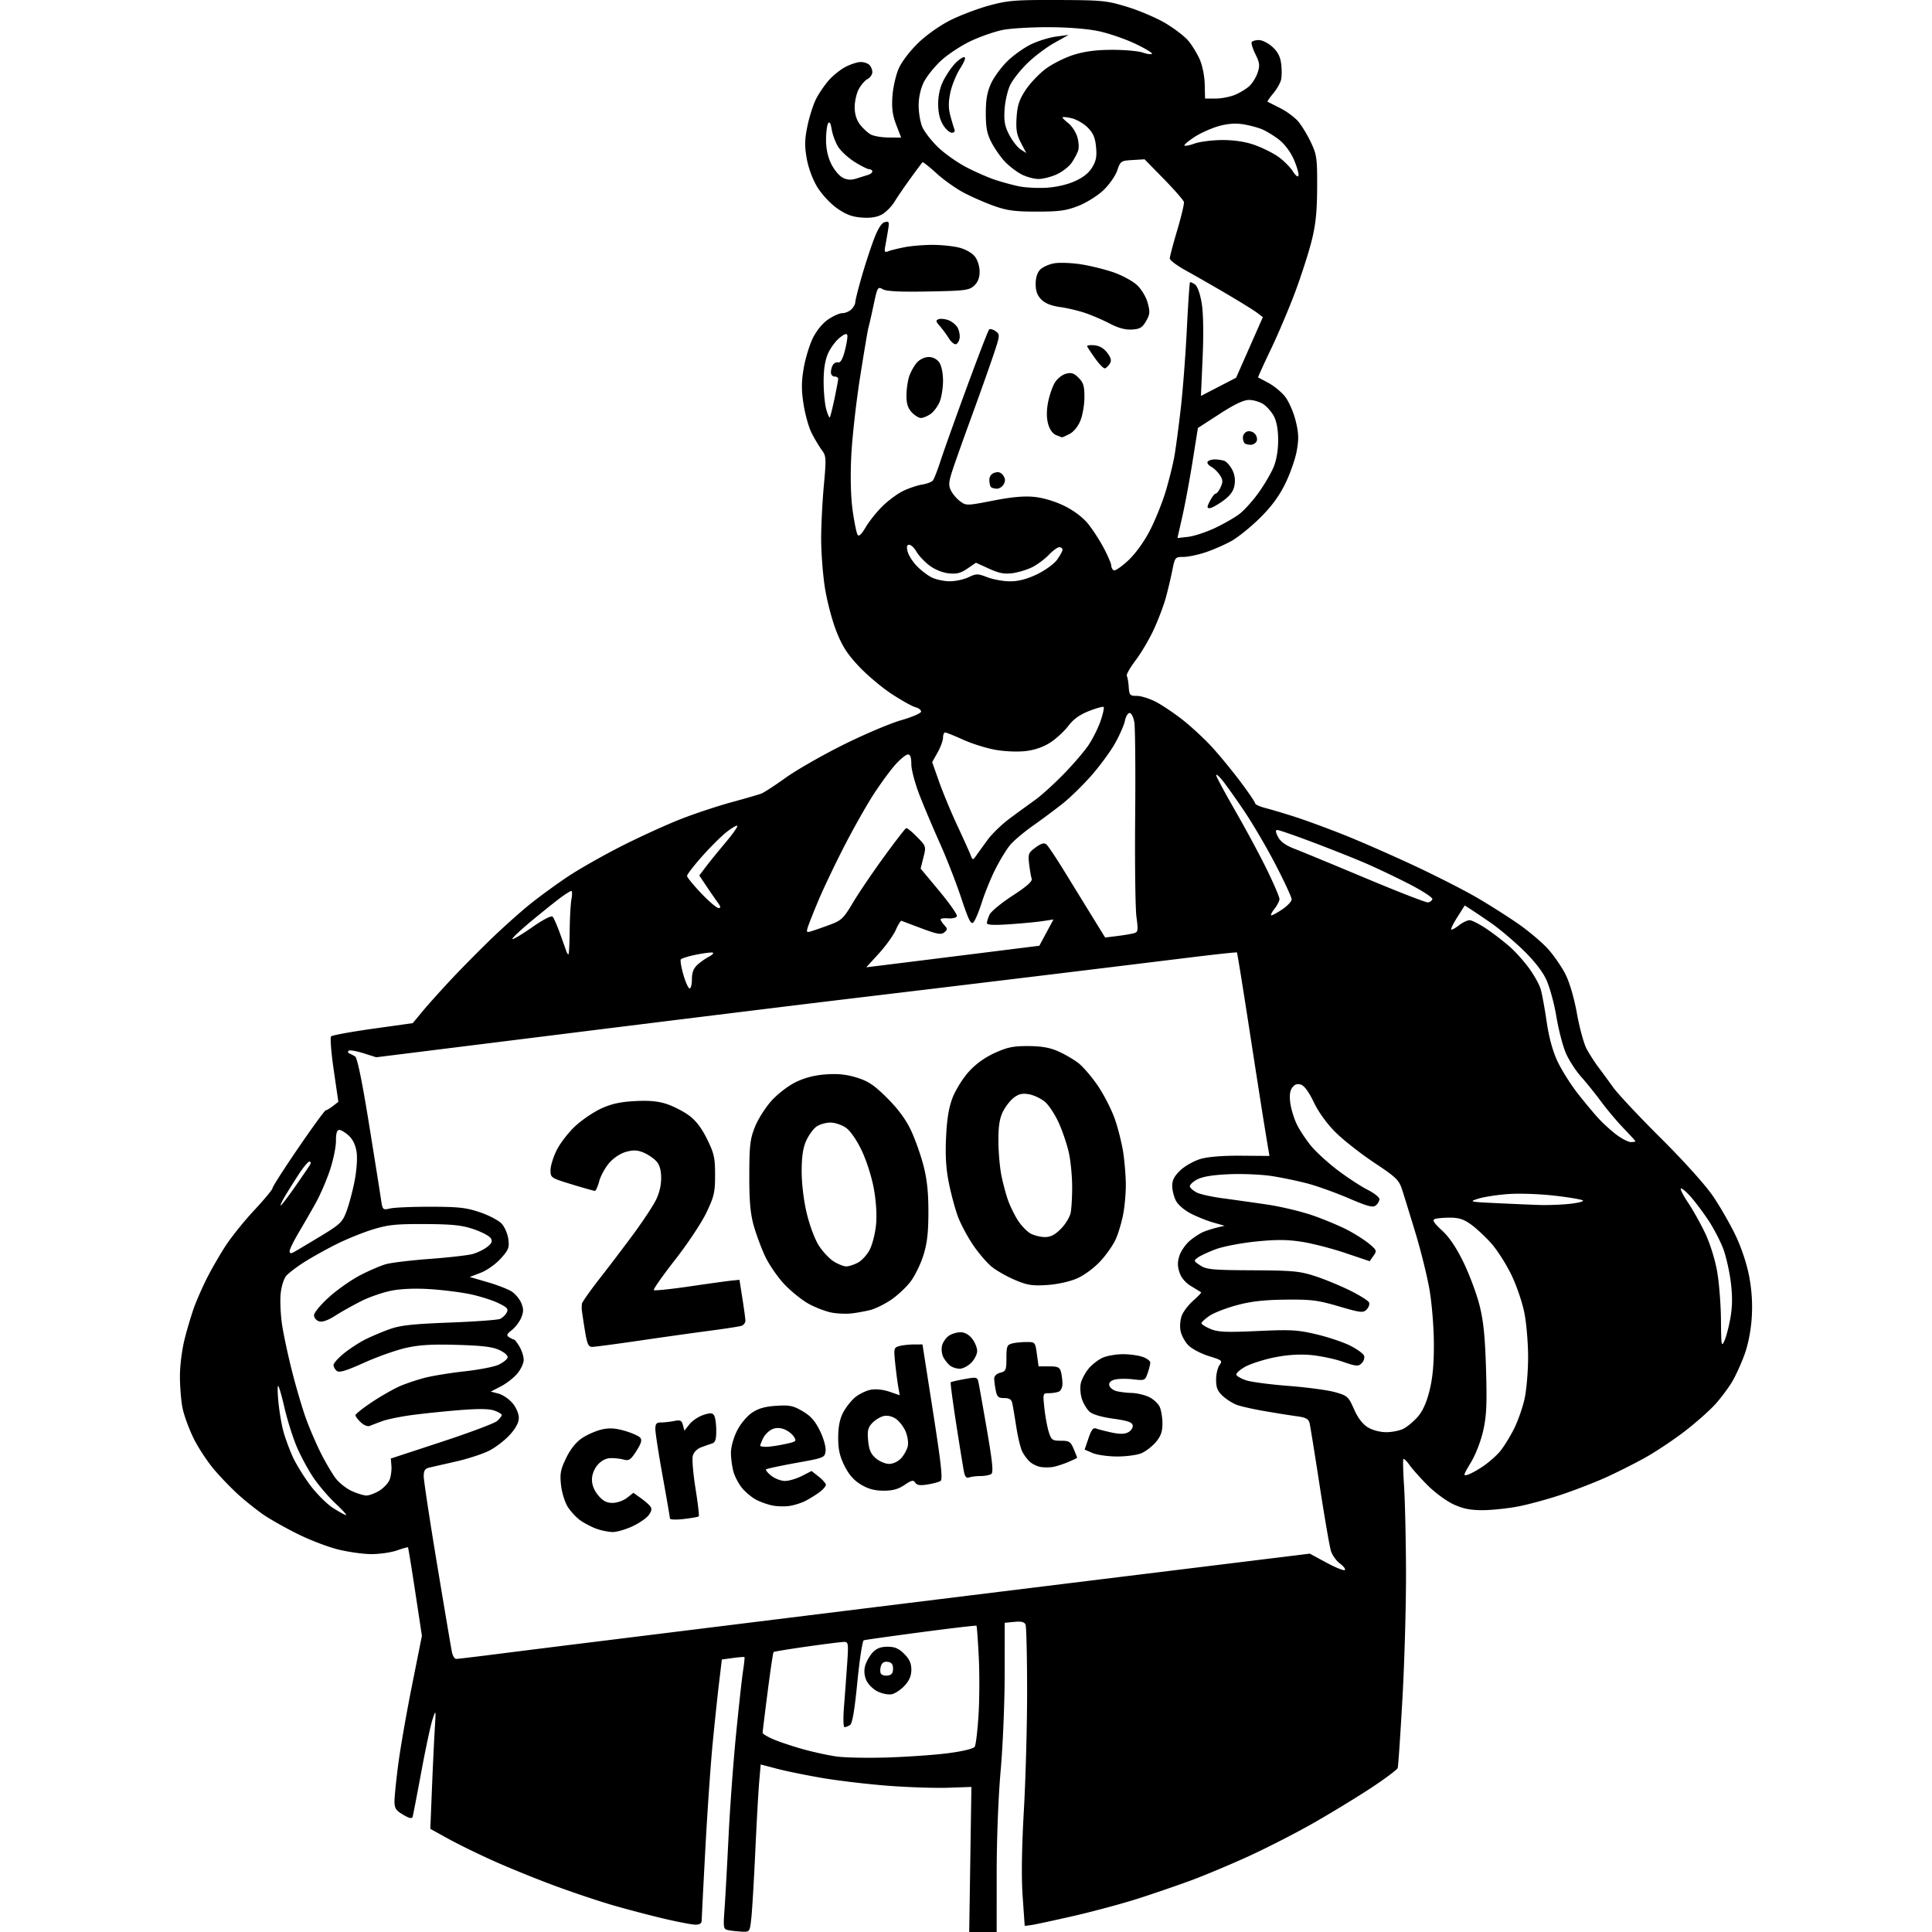 <svg xmlns="http://www.w3.org/2000/svg" width="512" height="512" viewBox="234 61.56 644.841 792.44"><path fill-rule="evenodd" d="M464.62 853.864c-1.716-.075-4.177-.337-5.47-.583-2.309-.438-2.339-.596-1.74-9.114.336-4.767 1.072-18.117 1.636-29.667.565-11.55 1.937-30.225 3.05-41.5s2.4-22.975 2.861-26 .733-5.614.604-5.753-2.27.025-4.757.366l-4.523.62-1.157 9.634c-.636 5.298-1.828 16.608-2.649 25.133-.82 8.525-2.158 27.875-2.972 43s-1.485 28.288-1.491 29.25c-.008 1.198-.803 1.75-2.52 1.75-1.38 0-7.299-1.132-13.153-2.515-5.855-1.383-15.289-3.868-20.965-5.522-5.676-1.653-16.295-5.214-23.597-7.912s-18.434-7.21-24.738-10.025-14.808-6.966-18.898-9.224l-7.437-4.106.648-16.098c.356-8.854.88-19.923 1.164-24.598.509-8.375.495-8.437-.9-4.233-.778 2.347-2.85 12.022-4.605 21.5s-3.358 17.79-3.564 18.47c-.27.89-1.371.65-3.91-.848-2.93-1.728-3.537-2.661-3.537-5.437 0-1.842.69-8.66 1.533-15.15s3.376-21.023 5.628-32.293l4.094-20.49-2.735-18.01c-1.504-9.905-2.842-18.126-2.972-18.27s-2.163.42-4.518 1.25S315.952 699 312.534 699s-9.72-.897-14.004-1.992c-4.284-1.096-11.815-4.023-16.735-6.504s-10.978-5.91-13.462-7.619c-2.484-1.71-6.838-5.15-9.675-7.646s-7.515-7.283-10.395-10.638c-2.88-3.356-6.776-9.251-8.659-13.101-1.882-3.85-3.913-9.385-4.513-12.3-.6-2.914-1.091-8.804-1.091-13.09 0-4.545.842-11.085 2.022-15.7 1.113-4.35 2.907-10.274 3.987-13.163s3.378-8.064 5.106-11.5 5.1-9.286 7.494-13 7.738-10.37 11.873-14.792 7.518-8.512 7.518-9.089 4.746-7.983 10.547-16.457c5.8-8.475 10.863-15.419 11.25-15.431s1.711-.8 2.944-1.75l2.24-1.728-1.89-13c-1.04-7.15-1.533-13.381-1.095-13.847.439-.466 8.157-1.879 17.15-3.14l16.354-2.294 4-4.835c2.2-2.66 7.6-8.672 12-13.36s11.922-12.288 16.717-16.89c4.794-4.6 11.769-10.817 15.5-13.814s10.6-8.006 15.265-11.13c4.664-3.126 14.794-8.872 22.51-12.77s18.75-8.907 24.52-11.13c5.768-2.225 14.988-5.264 20.488-6.755s10.9-3.06 12.002-3.488c1.1-.428 5.574-3.341 9.94-6.474 4.367-3.133 14.941-9.189 23.499-13.458s19.272-8.825 23.809-10.125 8.25-2.905 8.25-3.568-1.053-1.47-2.339-1.792-5.674-2.771-9.75-5.44-10.179-7.823-13.561-11.452c-4.84-5.192-6.818-8.328-9.282-14.719-1.723-4.467-3.79-12.486-4.594-17.82s-1.465-14.122-1.468-19.527.489-15.247 1.093-21.87c1.036-11.36.987-12.194-.868-14.703-1.082-1.463-2.93-4.55-4.109-6.86s-2.674-7.617-3.323-11.793c-.916-5.89-.908-9.204.034-14.77.668-3.947 2.334-9.48 3.702-12.297 1.51-3.113 3.974-6.153 6.28-7.75 2.086-1.446 4.749-2.629 5.917-2.629s2.832-.707 3.697-1.571c.864-.865 1.571-2.164 1.571-2.889s1.143-5.304 2.539-10.178 3.668-11.853 5.048-15.508c1.702-4.51 3.145-6.812 4.49-7.164 1.78-.466 1.921-.147 1.385 3.146-.328 2.015-.842 4.97-1.142 6.564-.473 2.517-.299 2.805 1.318 2.181 1.024-.396 4.06-1.138 6.748-1.65s7.776-.931 11.308-.931 8.431.506 10.89 1.125c2.62.66 5.285 2.164 6.442 3.635 1.155 1.47 1.974 4.04 1.974 6.2 0 2.545-.7 4.338-2.25 5.773-2.058 1.904-3.658 2.108-18.75 2.388-11.58.215-17.15-.055-18.682-.906-2.112-1.174-2.235-.964-3.826 6.536-.905 4.262-1.844 8.37-2.087 9.13s-1.797 9.986-3.452 20.5c-1.654 10.516-3.284 25.194-3.621 32.619-.391 8.596-.171 16.612.604 22.066.67 4.711 1.57 9.134 2 9.83.536.868 1.575-.09 3.322-3.066 1.397-2.382 4.48-6.248 6.851-8.592s6.204-5.18 8.519-6.3 5.813-2.298 7.774-2.616 3.963-1.083 4.449-1.7 1.905-4.272 3.153-8.122c1.25-3.85 6.07-17.35 10.713-30s8.768-23.34 9.166-23.754c.399-.414 1.598-.115 2.666.666 1.904 1.392 1.88 1.604-1.221 10.754-1.74 5.134-5.715 16.309-8.834 24.834-3.12 8.525-6.534 18.134-7.587 21.354-1.609 4.914-1.715 6.265-.662 8.41.69 1.406 2.39 3.395 3.776 4.42 2.466 1.824 2.76 1.818 13.486-.277 7.737-1.512 12.736-1.96 16.98-1.525 3.62.372 8.49 1.83 12.237 3.667 3.824 1.875 7.557 4.678 9.683 7.272 1.903 2.322 4.84 6.845 6.526 10.052 1.687 3.207 3.067 6.433 3.067 7.17 0 .736.445 1.614.988 1.95s3.208-1.467 5.921-4.005c3.007-2.812 6.49-7.617 8.918-12.302 2.19-4.227 5.127-11.511 6.524-16.186s3.007-11.2 3.575-14.5 1.725-11.993 2.571-19.317 1.965-21.897 2.487-32.383c.523-10.487 1.11-19.228 1.306-19.423.196-.196 1.118.202 2.05.883 1.033.757 2.108 3.772 2.759 7.74.667 4.068.806 12.386.37 22.23l-.695 15.731 7.214-3.73 7.214-3.731 5.486-12.43 5.486-12.43-2.337-1.77c-1.285-.974-6.837-4.42-12.337-7.658-5.5-3.237-13.038-7.557-16.75-9.598s-6.75-4.306-6.75-5.033c0-.726 1.372-5.938 3.048-11.581 1.677-5.644 2.914-10.855 2.75-11.58-.164-.726-3.861-4.964-8.216-9.417l-7.919-8.096-4.93.297c-4.77.286-4.972.425-6.29 4.296-.75 2.2-3.305 5.843-5.68 8.095-2.408 2.284-6.96 5.128-10.29 6.43-4.97 1.944-7.82 2.336-16.973 2.338-8.942.001-12.216-.43-17.5-2.303-3.575-1.268-9.165-3.704-12.422-5.414s-8.336-5.314-11.285-8.01c-2.95-2.695-5.53-4.728-5.733-4.518-.204.21-2.343 3.082-4.753 6.382s-5.421 7.698-6.691 9.774-3.69 4.488-5.376 5.36c-2.08 1.076-4.747 1.447-8.287 1.154-3.927-.326-6.425-1.295-10.086-3.914-2.751-1.968-6.239-5.761-8.023-8.726-1.876-3.118-3.608-7.842-4.272-11.654-.89-5.111-.823-7.816.329-13.341.795-3.812 2.383-8.768 3.528-11.014s3.5-5.697 5.232-7.67 4.862-4.46 6.954-5.528c2.093-1.068 4.858-1.941 6.145-1.941s2.88.54 3.54 1.2 1.2 1.994 1.2 2.965-.895 2.244-1.99 2.83-2.739 2.513-3.654 4.284c-.916 1.77-1.636 5.122-1.601 7.447.041 2.75.824 5.198 2.238 7.001 1.196 1.525 3.15 3.32 4.341 3.988s4.485 1.23 7.32 1.25l5.154.035-2.009-5.25c-1.525-3.987-1.899-6.818-1.554-11.766.25-3.584 1.416-8.69 2.591-11.347 1.23-2.78 4.628-7.23 8.005-10.484 3.436-3.31 8.934-7.183 13.264-9.343 4.067-2.03 11.22-4.73 15.895-6 7.576-2.059 10.619-2.303 28-2.242 18.283.063 20.062.238 28.5 2.803 4.95 1.504 11.991 4.504 15.647 6.666s7.89 5.4 9.409 7.197c1.518 1.796 3.634 5.231 4.701 7.634 1.114 2.508 1.998 6.872 2.076 10.25l.135 5.882h4.298c2.364 0 5.965-.696 8.002-1.548 2.038-.851 4.71-2.492 5.94-3.647 1.228-1.154 2.737-3.623 3.351-5.485.945-2.862.802-4.024-.927-7.518-1.125-2.274-1.813-4.509-1.53-4.968.284-.459 1.607-.834 2.941-.834s3.81 1.237 5.503 2.75c2.19 1.958 3.24 3.957 3.64 6.94.308 2.304.28 5.307-.062 6.673-.343 1.365-1.805 3.887-3.248 5.602s-2.456 3.213-2.25 3.327c.206.115 2.534 1.295 5.175 2.624s5.974 3.804 7.41 5.5 3.774 5.559 5.199 8.584c2.384 5.063 2.586 6.532 2.535 18.5-.042 9.846-.582 15.116-2.224 21.72-1.193 4.796-4.228 14.246-6.745 21s-7.035 17.411-10.04 23.682c-3.006 6.272-5.346 11.447-5.2 11.5s2.064 1.062 4.264 2.241 5.22 3.654 6.713 5.5c1.492 1.846 3.444 6.22 4.337 9.72 1.323 5.185 1.425 7.5.553 12.5-.589 3.376-2.722 9.49-4.74 13.586-2.574 5.225-5.688 9.44-10.429 14.116-3.718 3.667-8.936 7.884-11.597 9.372-2.66 1.489-7.41 3.574-10.555 4.635-3.146 1.06-7.276 1.928-9.18 1.928-3.412 0-3.476.08-4.616 5.75-.635 3.162-1.844 8.225-2.687 11.25s-3.001 8.712-4.798 12.638-5.16 9.644-7.47 12.706c-2.313 3.062-3.96 5.963-3.66 6.447.3.485.655 2.53.791 4.545.228 3.39.482 3.664 3.393 3.664 1.731 0 5.338 1.165 8.016 2.589s7.646 4.799 11.042 7.501 8.585 7.522 11.53 10.711c2.947 3.19 8.17 9.53 11.607 14.092 3.438 4.562 6.25 8.684 6.25 9.162 0 .477 1.913 1.354 4.25 1.948 2.337.595 7.85 2.24 12.25 3.657s13.4 4.729 20 7.36c6.6 2.63 19.425 8.25 28.5 12.487s20.775 10.197 26 13.244 12.95 7.954 17.166 10.904 9.617 7.534 12.001 10.186c2.385 2.652 5.596 7.313 7.136 10.357 1.697 3.355 3.554 9.714 4.713 16.138 1.051 5.831 2.82 12.303 3.928 14.383 1.11 2.08 3.263 5.442 4.786 7.472 1.524 2.03 4.33 5.854 6.236 8.5s10.702 12.009 19.546 20.809c9.41 9.363 18.245 19.188 21.3 23.685 2.87 4.227 7.015 11.431 9.213 16.01 2.413 5.03 4.633 11.688 5.606 16.816 1.09 5.739 1.436 11.243 1.068 16.989-.336 5.259-1.46 11.024-2.95 15.12-1.323 3.64-3.563 8.59-4.977 11-1.414 2.409-4.444 6.507-6.735 9.106-2.29 2.599-8.001 7.687-12.691 11.307s-12.137 8.579-16.548 11.019-11.61 6.057-15.997 8.038-12.522 5.132-18.077 7.003c-5.555 1.87-13.665 4.078-18.022 4.904-4.358.827-10.91 1.499-14.562 1.493-4.911-.007-7.994-.64-11.84-2.43-2.86-1.332-7.588-4.815-10.507-7.74-2.919-2.926-6.264-6.67-7.434-8.32s-2.314-2.775-2.543-2.5-.104 5.225.278 11 .742 21.457.8 34.849-.59 36.792-1.443 52c-.851 15.208-1.736 28.211-1.966 28.896-.23.684-5.171 4.377-10.98 8.206s-16.551 10.366-23.871 14.528c-7.32 4.161-19.345 10.307-26.722 13.657s-17.687 7.673-22.912 9.607-14.827 5.241-21.338 7.35c-6.51 2.107-18.66 5.396-27 7.308s-16.287 3.617-17.662 3.788l-2.5.311-.84-12c-.558-7.964-.39-19.903.5-35.5.737-12.925 1.332-34.975 1.322-49s-.296-26.192-.637-27.037c-.45-1.12-1.696-1.435-4.583-1.16l-3.965.379-.016 21.159c-.01 11.637-.751 29.399-1.65 39.47-.953 10.702-1.631 28.256-1.631 42.25V854h-11.263l.45-29.75.451-29.75-9.569.33c-5.263.183-16.302-.18-24.53-.806-8.23-.626-20.323-2.049-26.875-3.162s-14.96-2.823-18.684-3.8l-6.772-1.779-.612 7.109c-.337 3.91-1.06 16.783-1.605 28.608s-1.274 24.087-1.62 27.25c-.621 5.676-.67 5.748-3.75 5.614m59.88-71.455c8.25-.266 19.427-1.066 24.838-1.78 5.881-.774 10.169-1.831 10.662-2.628.453-.733 1.15-6.546 1.55-12.917s.446-17.166.102-23.988-.768-12.545-.942-12.719-10.417 1.025-22.763 2.665c-12.346 1.639-22.897 3.125-23.446 3.302s-1.738 7.878-2.641 17.113c-1.133 11.585-2.064 17.057-3.001 17.651-.748.474-1.76.868-2.252.877-.505.008-.61-3.572-.241-8.235.358-4.538.939-12.413 1.29-17.5.596-8.644.514-9.249-1.26-9.233-1.042.009-7.89.866-15.217 1.904s-13.49 2.056-13.695 2.262-1.298 7.56-2.427 16.345-2.054 16.325-2.055 16.758 1.972 1.631 4.385 2.666 7.835 2.848 12.049 4.03 10.452 2.546 13.863 3.03 12.951.662 21.201.397m1.5-25.944c-1.391.299-3.998-.211-5.877-1.15-1.87-.935-3.936-3.018-4.63-4.672-.83-1.97-.964-4-.398-5.974.471-1.644 1.846-4.042 3.055-5.33 1.577-1.677 3.303-2.339 6.101-2.339 2.98 0 4.594.691 6.826 2.923 2.136 2.136 2.923 3.882 2.923 6.484 0 2.496-.823 4.453-2.75 6.542-1.513 1.639-3.875 3.221-5.25 3.516m-1.656-7.658c1.551-.22 2.156-1.009 2.156-2.807 0-1.802-.605-2.586-2.164-2.808-1.468-.21-2.374.351-2.815 1.74-.357 1.128-.354 2.53.009 3.116.362.587 1.629.928 2.814.76m-177.015-6.82c.644-.006 8.146-.9 16.671-1.986s24.725-3.115 36-4.51 49.3-6.1 84.5-10.46c35.2-4.358 97.508-12.041 138.463-17.073l74.463-9.149 6.85 3.7c3.767 2.035 7.158 3.39 7.535 3.014s-.522-1.565-1.997-2.64-3.14-3.4-3.7-5.168c-.558-1.768-2.638-13.79-4.621-26.715s-3.849-24.491-4.146-25.703c-.429-1.748-1.502-2.334-5.194-2.833-2.559-.347-8.478-1.29-13.153-2.096s-9.85-1.965-11.5-2.576-4.237-2.248-5.75-3.639c-2.146-1.972-2.75-3.432-2.75-6.649 0-2.267.63-4.984 1.4-6.038 1.313-1.794 1.036-2.028-4.355-3.683-3.166-.972-6.935-2.946-8.376-4.387s-2.908-4.152-3.26-6.025c-.364-1.947-.108-4.683.6-6.392.68-1.644 2.804-4.364 4.72-6.045 1.914-1.682 3.321-3.176 3.126-3.322s-2.014-1.262-4.041-2.48c-2.39-1.437-4.088-3.433-4.828-5.674-.855-2.592-.855-4.326.003-6.925.63-1.907 2.552-4.652 4.271-6.099 1.72-1.447 4.278-3.093 5.684-3.659s3.906-1.35 5.556-1.743l3-.716-4.483-1.26c-2.466-.692-6.618-2.34-9.227-3.663-2.762-1.4-5.38-3.634-6.267-5.349-.838-1.62-1.523-4.376-1.523-6.126 0-2.324.918-4.048 3.405-6.393 1.873-1.767 5.586-3.845 8.25-4.619 3.046-.884 9.187-1.372 16.538-1.314l11.694.091-.444-2.591c-.244-1.426-1.1-6.642-1.904-11.592s-3.543-22.5-6.088-39-4.752-30.127-4.905-30.282c-.152-.156-9.45.851-20.662 2.237A37262 37262 0 0 1 585 462.011a42217 42217 0 0 1-75 9.026c-18.425 2.195-69.944 8.533-114.486 14.085l-80.986 10.094-5.352-1.687c-2.943-.927-5.65-1.365-6.014-.97-.364.393-.212.886.338 1.094s1.612.767 2.36 1.24c.889.563 2.838 10.008 5.622 27.234 2.343 14.505 4.569 28.494 4.945 31.087.682 4.692.7 4.71 3.879 4 1.757-.393 9.269-.703 16.694-.689 11.355.021 14.55.384 20.108 2.284 3.634 1.243 7.609 3.325 8.832 4.627s2.463 4.153 2.756 6.336c.473 3.527.123 4.423-3.145 8.04-2.053 2.272-5.67 4.832-8.186 5.793l-4.508 1.721 7.322 2.128c4.026 1.171 8.513 2.92 9.97 3.886s3.199 3.086 3.871 4.709c.969 2.338.962 3.581-.034 5.985-.691 1.669-2.416 3.946-3.833 5.06-2.128 1.674-2.322 2.187-1.114 2.951.803.508 1.701.931 1.995.94s1.307 1.322 2.25 2.92 1.716 4.037 1.716 5.423c0 1.385-1.182 3.923-2.626 5.64-1.444 1.715-4.481 4.076-6.75 5.245l-4.124 2.124 3.167.839c1.742.461 4.33 2.22 5.75 3.908 1.487 1.767 2.583 4.309 2.583 5.99 0 1.961-1.21 4.26-3.687 7-2.027 2.245-5.84 5.172-8.471 6.506s-8.735 3.325-13.563 4.424-9.791 2.233-11.029 2.517c-1.733.398-2.25 1.223-2.25 3.59 0 1.691 2.476 17.995 5.502 36.232s5.761 34.394 6.079 35.907 1.105 2.744 1.748 2.738m64.171-52.04c-1.65-.02-4.627-.616-6.615-1.327-1.988-.71-4.994-2.273-6.68-3.474-1.685-1.2-4.027-3.74-5.205-5.646s-2.395-5.93-2.706-8.944c-.48-4.641-.148-6.335 2.169-11.069 1.799-3.677 4.048-6.458 6.575-8.13 2.112-1.399 5.725-2.966 8.03-3.483 3.113-.7 5.533-.55 9.43.582 2.882.838 5.723 2.105 6.313 2.816.792.955.372 2.38-1.613 5.468-2.318 3.605-3.028 4.082-5.191 3.49-1.379-.378-3.828-.645-5.443-.593-1.867.06-3.779 1.074-5.25 2.785-1.428 1.66-2.314 3.979-2.314 6.057 0 2.164.925 4.467 2.589 6.444 1.92 2.283 3.434 3.077 5.865 3.077 1.802 0 4.46-.932 5.908-2.07l2.632-2.07 2.842 2.023c1.563 1.113 3.351 2.638 3.974 3.388.86 1.035.745 1.919-.47 3.654-.882 1.259-3.907 3.361-6.722 4.672s-6.468 2.368-8.118 2.35m29.199-5.341c-3.153.37-5.706.273-5.715-.218-.008-.489-1.358-8.313-2.999-17.388s-2.984-17.737-2.984-19.25c0-2.228.45-2.75 2.374-2.75 1.306 0 3.717-.268 5.358-.597 2.517-.503 3.077-.239 3.581 1.69l.598 2.288 2.06-2.618c1.133-1.44 3.68-3.153 5.662-3.807 2.93-.967 3.765-.934 4.47.177.476.752.872 3.519.88 6.148.012 3.682-.387 4.911-1.734 5.344-.962.31-2.993 1.027-4.513 1.595-1.64.613-3.016 2.043-3.386 3.518-.343 1.366.166 7.407 1.13 13.422.965 6.016 1.565 11.127 1.335 11.357s-2.983.72-6.117 1.089M302.153 683c.419 0-1.527-2.138-4.324-4.75s-6.853-7.35-9.014-10.529c-2.16-3.178-5.258-8.902-6.882-12.72-1.625-3.817-3.89-11.004-5.033-15.97S274.578 630 274.281 630s-.237 3.068.132 6.819c.37 3.75 1.27 9.037 2 11.75.732 2.712 2.448 7.406 3.815 10.431s4.662 8.378 7.323 11.895c2.66 3.517 6.862 7.68 9.338 9.25 2.477 1.57 4.845 2.855 5.264 2.855M484 679.249c-1.925.283-5.075.199-7-.188s-4.909-1.443-6.63-2.346c-1.723-.904-4.293-3.023-5.712-4.71-1.42-1.687-3.046-4.74-3.614-6.786s-1.035-5.543-1.038-7.773c-.004-2.331 1.049-6.155 2.477-9 1.425-2.839 4.032-5.994 6.119-7.406 2.646-1.791 5.362-2.57 9.984-2.865 5.469-.348 6.965-.042 10.807 2.21 3.332 1.952 5.128 3.98 7.108 8.027 1.515 3.097 2.51 6.625 2.324 8.244-.32 2.787-.502 2.86-12.107 4.952-6.48 1.168-12.017 2.358-12.303 2.644s.69 1.471 2.167 2.634c1.478 1.163 3.995 2.114 5.593 2.114s4.705-.919 6.906-2.042l4.002-2.041 2.903 2.291c1.597 1.26 2.928 2.77 2.959 3.354.03.584-1.183 1.977-2.695 3.095s-4.1 2.718-5.75 3.554c-1.65.837-4.575 1.754-6.5 2.038m-173.5-4.275c1.1.01 3.474-.88 5.275-1.978s3.712-3.147 4.246-4.552.86-3.924.725-5.598l-.246-3.043 20.87-6.854c11.477-3.77 21.715-7.62 22.75-8.557 1.034-.936 1.88-2.038 1.88-2.45 0-.41-1.394-1.232-3.098-1.826-2.154-.751-6.649-.79-14.75-.126-6.409.525-15.245 1.456-19.637 2.068s-9.567 1.69-11.5 2.393c-1.933.704-4.206 1.576-5.05 1.939-.907.39-2.442-.185-3.75-1.404-1.218-1.135-2.215-2.462-2.215-2.948s3.071-2.926 6.825-5.422 8.95-5.448 11.548-6.562 7.29-2.667 10.425-3.452 10.427-1.953 16.202-2.594c5.775-.642 11.928-1.841 13.673-2.665s3.404-2.1 3.686-2.836c.317-.825-.902-2.026-3.173-3.127-2.822-1.37-6.898-1.884-17.384-2.196-10.228-.305-15.549.004-21.008 1.218-4.021.895-11.772 3.636-17.225 6.092-7.49 3.373-10.238 4.195-11.241 3.363-.73-.606-1.328-1.692-1.328-2.412 0-.721 1.913-2.862 4.25-4.757 2.337-1.896 6.253-4.457 8.702-5.69 2.448-1.235 6.948-3.141 10-4.237 4.416-1.586 9.424-2.14 24.548-2.719 10.45-.399 19.8-1.075 20.778-1.502.978-.426 2.21-1.584 2.74-2.573.808-1.51.264-2.136-3.393-3.907-2.396-1.16-7.454-2.778-11.24-3.596s-11.236-1.773-16.554-2.122c-6.164-.404-11.963-.189-16 .595-3.482.676-9.031 2.58-12.331 4.232-3.3 1.651-8.12 4.35-10.712 5.996-3.16 2.008-5.383 2.781-6.75 2.347-1.12-.356-2.038-1.479-2.038-2.495s2.736-4.325 6.08-7.351 9.081-7.07 12.75-8.986c3.668-1.916 8.47-3.987 10.67-4.602s10.3-1.587 18-2.16c7.7-.571 15.575-1.465 17.5-1.985s4.625-1.824 6-2.897c1.958-1.529 2.277-2.313 1.472-3.615-.565-.915-3.715-2.576-7-3.691-4.82-1.636-8.671-2.04-19.972-2.097-11.922-.06-15.113.272-21.5 2.238-4.125 1.27-10.972 4.064-15.215 6.21-4.244 2.144-10.094 5.425-13 7.29-2.907 1.864-6.1 4.297-7.097 5.406-1.046 1.165-2.045 4.28-2.364 7.376-.305 2.948-.04 8.732.587 12.854s2.488 12.778 4.134 19.236c1.646 6.46 4.166 15.01 5.6 19 1.433 3.992 4.186 10.405 6.117 14.252 1.93 3.847 4.68 8.53 6.11 10.405s4.408 4.23 6.615 5.233 4.913 1.831 6.013 1.841m212.11-1.983c-3.657-.007-6.294-.72-9.273-2.505-2.907-1.743-4.943-4.062-6.75-7.687-1.965-3.944-2.587-6.716-2.587-11.535 0-4.323.623-7.565 1.956-10.178 1.076-2.109 3.294-4.96 4.929-6.336 1.634-1.375 4.537-2.794 6.45-3.153 2.11-.396 5.13-.082 7.69.8l4.212 1.45-.638-3.673c-.351-2.02-.913-6.419-1.25-9.773-.581-5.813-.498-6.13 1.77-6.737 1.31-.35 3.972-.643 5.917-.65l3.535-.014 4.322 27.625c3.359 21.47 4.044 27.796 3.076 28.394-.684.423-3.095 1.068-5.357 1.433-3.024.488-4.352.287-5.02-.757-.756-1.181-1.493-1.023-4.39.942-2.543 1.727-4.858 2.36-8.592 2.354m35.067-5.42c-1.037.397-1.663-.284-2.067-2.25-.319-1.552-1.756-10.389-3.194-19.639s-2.457-16.972-2.265-17.161 2.718-.774 5.614-1.299c4.93-.894 5.294-.82 5.74 1.162.263 1.164 1.829 9.966 3.48 19.56 2.344 13.607 2.73 17.618 1.76 18.235-.685.435-2.67.797-4.413.806-1.743.008-3.838.272-4.655.586m204.613-1.153c1.216-.38 4.07-1.966 6.345-3.524 2.274-1.557 5.339-4.263 6.81-6.012 1.472-1.749 4.035-5.87 5.695-9.159 1.66-3.288 3.65-8.959 4.422-12.601s1.411-11.195 1.42-16.784c.01-5.59-.656-13.69-1.48-18-.84-4.401-3.192-11.346-5.362-15.838-2.126-4.4-5.826-10.206-8.222-12.903-2.396-2.696-6.125-6.184-8.287-7.75-3.013-2.182-5.045-2.847-8.7-2.847-2.622 0-5.435.256-6.251.57-1.102.422-.332 1.631 2.99 4.693 3.03 2.793 5.892 7.048 8.868 13.18 2.416 4.982 5.353 12.882 6.526 17.557 1.61 6.416 2.261 12.828 2.656 26.154.422 14.244.202 19.097-1.139 25.126-.962 4.326-3.102 9.864-5.082 13.151-3.172 5.268-3.26 5.628-1.209 4.987M592 663.266c-1.375.226-3.625.217-5-.019s-3.334-1.175-4.352-2.086c-1.02-.91-2.428-2.782-3.13-4.159-.704-1.376-1.803-5.877-2.443-10.002s-1.378-8.513-1.639-9.75c-.358-1.697-1.175-2.25-3.33-2.25-2.399 0-2.956-.5-3.481-3.125-.344-1.719-.625-3.92-.625-4.892 0-1.05 1.014-2.02 2.5-2.394 2.278-.571 2.5-1.103 2.5-5.991 0-4.718.271-5.437 2.25-5.968 1.237-.331 3.895-.609 5.906-.616 3.632-.014 3.661.02 4.344 4.986l.688 5h4.29c3.602 0 4.385.36 4.892 2.25.331 1.237.609 3.44.616 4.893.008 1.497-.672 2.906-1.568 3.25-.87.334-2.692.607-4.05.607-2.433 0-2.458.087-1.784 6.25.376 3.438 1.192 7.825 1.814 9.75 1.031 3.192 1.467 3.5 4.95 3.5 3.389 0 3.98.38 5.236 3.365.779 1.85 1.416 3.47 1.416 3.598s-1.687.944-3.75 1.813c-2.062.868-4.875 1.764-6.25 1.99M524.881 662c1.584 0 3.67-.964 4.87-2.25 1.156-1.237 2.392-3.424 2.748-4.858.373-1.507.018-4.113-.843-6.172-.819-1.96-2.648-4.324-4.065-5.252-1.619-1.061-3.498-1.457-5.056-1.066-1.364.342-3.431 1.63-4.594 2.86-1.735 1.835-2.033 3.127-1.657 7.18.352 3.782 1.088 5.481 3.143 7.25 1.477 1.269 3.931 2.308 5.454 2.308m93.401-3.04c-3.73-.02-8.227-.667-9.993-1.435l-3.212-1.396 1.577-4.627c1.215-3.566 1.951-4.484 3.21-4.001.897.345 3.741 1.079 6.32 1.632 3.344.717 5.298.68 6.813-.131 1.168-.625 1.978-1.891 1.8-2.813-.245-1.277-2.154-1.929-8.019-2.74-4.802-.665-8.45-1.747-9.7-2.878-1.101-.997-2.505-3.335-3.119-5.195s-.818-4.742-.453-6.403c.365-1.662 1.842-4.421 3.282-6.133s4.088-3.726 5.883-4.476c1.796-.75 5.462-1.364 8.148-1.364s6.3.494 8.032 1.098 3.149 1.661 3.149 2.35-.485 2.645-1.078 4.346c-1.049 3.008-1.212 3.077-5.917 2.52-2.66-.315-6.03-.273-7.488.092-1.758.442-2.542 1.228-2.328 2.336.177.919 1.444 1.983 2.816 2.364 1.372.382 4.227.74 6.344.794s5.317.797 7.111 1.648c1.795.852 3.775 2.673 4.401 4.047.627 1.375 1.139 4.468 1.139 6.875 0 3.297-.667 5.169-2.703 7.59-1.487 1.766-4.173 3.826-5.968 4.576-1.796.75-6.317 1.346-10.047 1.325M474.451 655c1.348 0 4.75-.493 7.558-1.095 4.89-1.05 5.049-1.185 3.714-3.196-.767-1.154-2.638-2.514-4.157-3.02-1.889-.63-3.488-.533-5.054.305-1.26.674-2.79 2.322-3.402 3.663-.61 1.34-1.11 2.64-1.11 2.89s1.103.453 2.45.453m254.349-6.004c2.364.002 5.56-.648 7.101-1.445s4.157-2.992 5.813-4.878c2.042-2.325 3.6-5.802 4.842-10.801 1.29-5.194 1.813-10.917 1.77-19.372-.033-6.612-.841-16.49-1.8-22-.957-5.5-3.514-15.85-5.68-23-2.168-7.15-4.62-15.109-5.452-17.686-1.392-4.314-2.317-5.222-11.615-11.412-5.557-3.7-12.686-9.31-15.843-12.466-3.53-3.53-6.942-8.258-8.86-12.278-1.984-4.155-3.905-6.786-5.272-7.22-1.504-.478-2.574-.12-3.556 1.19-.963 1.283-1.22 3.271-.818 6.324.323 2.448 1.523 6.385 2.667 8.748s3.793 6.37 5.888 8.904c2.095 2.535 7.065 7.06 11.045 10.053 3.98 2.995 9.427 6.554 12.103 7.91 2.677 1.357 4.867 3.079 4.867 3.827 0 .749-.663 1.911-1.473 2.584-1.194.99-3.301.438-11.108-2.91-5.299-2.274-12.849-4.99-16.777-6.039s-10.583-2.438-14.788-3.088c-4.206-.65-12.08-.99-17.5-.755-6.78.293-10.888.973-13.168 2.179-1.822.964-3.14 2.288-2.926 2.944.213.655 1.535 1.75 2.936 2.434s6.094 1.718 10.427 2.298 12.535 1.737 18.228 2.57c5.693.834 14.243 2.881 19 4.55 4.757 1.668 11.18 4.372 14.274 6.008s7.05 4.18 8.793 5.653c2.988 2.526 3.08 2.802 1.617 4.859l-1.552 2.181-10.07-3.391c-5.54-1.866-13.592-3.93-17.894-4.59-5.926-.907-10.478-.927-18.766-.083-6.019.613-13.402 2.034-16.408 3.159-3.005 1.124-6.303 2.658-7.328 3.407-1.773 1.296-1.723 1.455 1.016 3.25 2.547 1.667 5.03 1.897 21.424 1.977 16.4.08 19.352.352 25.543 2.36 3.85 1.247 10.32 3.905 14.377 5.907 4.057 2 7.606 4.236 7.886 4.968.28.73-.19 2.03-1.045 2.885-1.408 1.408-2.492 1.281-11.387-1.328-8.615-2.526-11.315-2.867-21.831-2.754-8.766.094-14.144.703-19.955 2.261-4.375 1.173-9.435 3.14-11.243 4.371-1.809 1.232-3.291 2.6-3.295 3.04s1.666 1.5 3.71 2.354c3.093 1.293 6.323 1.435 19.25.85 13.803-.626 16.507-.473 24.276 1.375 4.809 1.143 11.017 3.232 13.797 4.64 2.78 1.409 5.32 3.253 5.644 4.098s-.106 2.232-.956 3.082c-1.393 1.394-2.167 1.331-7.886-.637-3.488-1.2-9.492-2.436-13.342-2.748-4.641-.375-9.651-.017-14.868 1.062-4.327.895-9.623 2.614-11.768 3.82s-3.746 2.667-3.556 3.248c.19.58 2.007 1.609 4.038 2.286 2.031.676 9.872 1.707 17.423 2.29 7.552.583 16.128 1.74 19.058 2.57 5.05 1.431 5.454 1.795 7.742 6.969 1.594 3.604 3.522 6.134 5.673 7.446 1.912 1.166 5.034 1.988 7.558 1.99m-175.005-26.028c-1.262-.017-3.009-.58-3.882-1.25-.872-.67-2.12-2.221-2.774-3.447-.653-1.227-.9-3.375-.549-4.774s1.587-3.208 2.747-4.02S552.662 608 554.15 608c1.731 0 3.451.949 4.777 2.635 1.14 1.449 2.073 3.72 2.073 5.045 0 1.326-1.105 3.515-2.455 4.865s-3.487 2.44-4.75 2.423M403.087 614c-1.593 0-2.098-1.192-3.07-7.25-.64-3.987-1.185-7.7-1.21-8.25s.01-1.534.075-2.186c.065-.653 3.47-5.475 7.568-10.717 4.097-5.241 10.348-13.482 13.89-18.313 3.543-4.831 7.477-10.775 8.743-13.21 1.465-2.815 2.302-6.164 2.302-9.208 0-3.322-.594-5.45-1.943-6.963-1.068-1.198-3.421-2.805-5.229-3.57-2.515-1.064-4.195-1.146-7.158-.348-2.288.616-5.12 2.464-6.922 4.516-1.677 1.91-3.535 5.279-4.13 7.486s-1.4 4.019-1.792 4.026c-.39.007-4.649-1.19-9.461-2.658-8.58-2.618-8.75-2.731-8.75-5.816 0-1.73 1.143-5.44 2.54-8.243s4.786-7.198 7.532-9.766c2.745-2.569 7.565-5.849 10.71-7.29 4.208-1.928 7.866-2.734 13.85-3.05 5.846-.308 9.529.035 13.09 1.218 2.727.906 6.816 3.013 9.087 4.683 2.822 2.075 5.167 5.145 7.41 9.701 2.881 5.854 3.281 7.643 3.281 14.687 0 7.146-.392 8.839-3.59 15.521-1.976 4.125-7.756 12.82-12.845 19.323-5.089 6.502-8.999 12.076-8.689 12.386s6.99-.38 14.844-1.533 15.63-2.228 17.28-2.387l2.999-.289 1.188 7.5c.653 4.125 1.216 8.257 1.25 9.183.035.925-.725 1.919-1.687 2.208s-6.925 1.205-13.25 2.034c-6.325.83-19.264 2.648-28.753 4.041S404.136 614 403.087 614m464.423-2.5c.74-1.65 1.855-5.947 2.475-9.549.798-4.631.833-8.9.12-14.58-.553-4.418-1.943-10.537-3.089-13.598s-3.807-8.199-5.915-11.419-5.424-7.654-7.368-9.854-3.79-3.75-4.105-3.445c-.314.306 1.037 2.945 3.004 5.865 1.966 2.92 5.108 8.536 6.98 12.48 1.972 4.151 4.033 10.734 4.896 15.635.819 4.656 1.526 13.64 1.572 19.965.075 10.497.2 11.238 1.43 8.5M509.5 600.275c-2.2.261-5.925.102-8.277-.353-2.353-.455-6.52-2.048-9.261-3.54s-7.25-5.109-10.021-8.038-6.351-8.143-7.956-11.585-3.72-9.184-4.701-12.759c-1.33-4.844-1.774-10.067-1.746-20.5.032-12.149.337-14.754 2.303-19.702 1.247-3.136 4.289-7.95 6.76-10.7 2.548-2.833 6.871-6.16 9.985-7.684 3.707-1.814 7.718-2.846 12.346-3.177 4.955-.355 8.477.013 12.711 1.327 4.734 1.47 7.12 3.076 12.446 8.377 4.362 4.342 7.632 8.756 9.676 13.059 1.698 3.575 4.02 10.072 5.16 14.438 1.504 5.754 2.075 11.023 2.075 19.145 0 8.431-.502 12.832-2.027 17.77-1.115 3.61-3.493 8.494-5.283 10.855-1.791 2.36-5.42 5.748-8.066 7.528-2.645 1.78-6.455 3.648-8.467 4.15-2.011.503-5.457 1.128-7.657 1.39m80.11-11.644c-5.988.384-8.042.062-13.017-2.04-3.249-1.372-7.524-3.782-9.5-5.355-1.976-1.572-5.467-5.627-7.757-9.009s-5.08-8.599-6.2-11.592-2.789-9.157-3.708-13.695c-1.202-5.929-1.535-11.232-1.186-18.845.347-7.567 1.112-12.225 2.676-16.297 1.204-3.136 4.168-7.901 6.585-10.59 2.89-3.214 6.555-5.872 10.697-7.757 5.19-2.362 7.622-2.86 13.8-2.828 5.393.028 8.83.63 12.233 2.144 2.604 1.158 6.292 3.295 8.198 4.748 1.905 1.453 5.522 5.654 8.037 9.336s5.682 9.88 7.036 13.774 2.91 10.183 3.46 13.977c.548 3.794 1.005 9.628 1.016 12.964s-.458 8.652-1.042 11.812-1.92 7.747-2.968 10.193-3.962 6.644-6.475 9.33c-2.665 2.85-6.693 5.798-9.67 7.08-2.997 1.288-8.038 2.382-12.214 2.65m-82.31-7.635c.99.002 3.123-.68 4.74-1.517s3.827-3.258 4.91-5.381 2.243-6.727 2.577-10.23c.379-3.965.04-9.519-.896-14.718-.85-4.722-2.998-11.497-4.944-15.594-2.08-4.38-4.638-8.097-6.468-9.4-1.665-1.186-4.546-2.156-6.4-2.156-1.856 0-4.423.735-5.705 1.633-1.282.897-3.172 3.485-4.2 5.75-1.342 2.954-1.876 6.484-1.892 12.493-.013 5.026.802 11.885 2.037 17.148 1.184 5.041 3.301 10.73 4.98 13.376 1.606 2.532 4.391 5.502 6.19 6.598s4.08 1.996 5.07 1.998m-226.55-5.88c.962-.525 5.8-3.405 10.75-6.399 8.263-4.998 9.15-5.843 10.836-10.33 1.01-2.688 2.497-8.262 3.304-12.387.843-4.31 1.198-9.36.834-11.871-.412-2.844-1.53-5.203-3.2-6.75-1.411-1.309-3.175-2.379-3.92-2.379-.941 0-1.354 1.394-1.354 4.574 0 2.515-1.123 7.918-2.495 12.006s-3.928 10.018-5.678 13.176a575 575 0 0 1-7.005 12.18c-2.102 3.541-3.822 7.044-3.822 7.786 0 .981.477 1.088 1.75.394m307.967-6.156c2.354.03 4.124-.868 6.602-3.345 1.862-1.862 3.677-4.844 4.033-6.625.356-1.782.632-6.671.613-10.865s-.617-10.325-1.328-13.625c-.71-3.3-2.565-8.831-4.12-12.292-1.555-3.46-4.121-7.38-5.702-8.71s-4.476-2.719-6.434-3.086c-2.701-.507-4.203-.2-6.22 1.274-1.464 1.069-3.516 3.665-4.561 5.77-1.4 2.821-1.897 5.958-1.887 11.936.008 4.46.545 10.808 1.195 14.108s1.912 8.025 2.803 10.5c.892 2.475 2.749 6.213 4.126 8.308s3.666 4.438 5.084 5.21c1.418.77 4.026 1.42 5.796 1.442M275.35 556c.282 0 2.945-3.487 5.919-7.75s5.73-8.312 6.127-9c.397-.687.27-1.25-.284-1.25-.553 0-2.535 2.362-4.404 5.25-1.87 2.888-4.406 6.938-5.635 9s-2.005 3.75-1.723 3.75m516.253-.2c3.357.11 8.857-.088 12.223-.44 3.366-.351 5.918-.965 5.672-1.363s-5.445-1.3-11.554-2.003c-6.26-.721-14.67-1.012-19.275-.666-4.493.338-9.969 1.19-12.169 1.893-3.862 1.235-3.603 1.298 7.5 1.83 6.325.302 14.246.64 17.603.75M829.15 530c1.018 0 1.85-.14 1.85-.31s-2.178-2.568-4.839-5.329-6.808-7.684-9.214-10.94c-2.407-3.257-6.118-7.866-8.248-10.243s-4.91-6.666-6.177-9.532-3.051-9.696-3.964-15.178c-.932-5.597-2.802-12.344-4.265-15.387-1.648-3.427-5.217-7.91-9.714-12.201-3.91-3.73-9.578-8.496-12.594-10.588-3.017-2.093-6.725-4.602-8.24-5.575l-2.755-1.77-2.984 4.704c-1.64 2.588-2.787 4.901-2.547 5.141s1.645-.515 3.123-1.678S762.048 439 763 439c.951 0 4.206 1.688 7.233 3.75s7.362 5.436 9.634 7.497 5.731 5.973 7.686 8.694 4.006 6.435 4.557 8.253 1.654 7.79 2.451 13.269c.954 6.557 2.472 12.147 4.44 16.352 1.644 3.514 5.32 9.381 8.168 13.037 2.849 3.657 6.788 8.39 8.755 10.519s5.331 5.166 7.476 6.75 4.733 2.879 5.75 2.879m-386.079-63c.51 0 .929-1.722.929-3.826 0-2.693.666-4.432 2.25-5.875 1.238-1.127 3.301-2.592 4.586-3.255 1.284-.663 2.115-1.426 1.847-1.694-.269-.27-3.243.053-6.61.715-3.367.663-6.353 1.579-6.635 2.036s.21 3.321 1.095 6.365S442.56 467 443.071 467m78.435-9.419c3.297-.402 19.269-2.392 35.494-4.421l29.5-3.69 2.894-5.386 2.895-5.386-4.395.668c-2.417.368-8.557.952-13.644 1.298-6.442.439-9.25.296-9.25-.47 0-.605.484-2.163 1.076-3.462s4.842-4.808 9.444-7.797c5.783-3.756 8.209-5.898 7.853-6.935-.283-.825-.754-3.525-1.047-6-.492-4.166-.297-4.672 2.63-6.824 2.296-1.687 3.508-2.036 4.427-1.273.696.577 4.102 5.673 7.57 11.323s8.61 14.01 11.426 18.575l5.121 8.302 5-.624c2.75-.343 5.827-.859 6.837-1.146 1.65-.47 1.752-1.154 1-6.678-.46-3.385-.697-21.866-.527-41.069.17-19.202.019-36.64-.338-38.75-.359-2.125-1.222-3.836-1.935-3.836-.708 0-1.572 1.426-1.921 3.17s-2.168 5.906-4.043 9.25-6.259 9.315-9.741 13.27c-3.483 3.954-8.807 9.146-11.832 11.54-3.025 2.392-8.485 6.455-12.134 9.027-3.649 2.573-7.84 6.112-9.315 7.865-1.474 1.752-4.2 6.202-6.057 9.889-1.856 3.687-4.356 9.805-5.555 13.596-1.2 3.791-2.749 7.5-3.444 8.242-1.033 1.102-1.954-.723-5.043-10-2.078-6.242-6-16.299-8.715-22.349s-6.466-14.92-8.336-19.712-3.401-10.53-3.401-12.75c0-2.772-.434-4.038-1.384-4.038-.76 0-3.05 1.845-5.087 4.1s-6.085 7.767-8.996 12.25c-2.91 4.482-8.407 14.225-12.215 21.65s-8.52 17.325-10.474 22c-1.953 4.675-3.886 9.557-4.296 10.849-.672 2.116-.513 2.277 1.603 1.622 1.292-.4 4.67-1.586 7.507-2.636 4.669-1.729 5.561-2.587 9.398-9.045 2.331-3.925 8.036-12.345 12.676-18.713 4.641-6.367 8.753-11.695 9.138-11.839.386-.144 2.396 1.475 4.469 3.597 3.741 3.831 3.76 3.89 2.618 8.423l-1.15 4.564 7.647 9.188c4.206 5.053 7.463 9.705 7.238 10.339-.225.633-1.823 1.037-3.55.897-1.728-.14-3.142.05-3.142.421 0 .372.686 1.434 1.525 2.36 1.367 1.512 1.366 1.818-.01 2.96-1.266 1.051-2.88.77-9.245-1.607-4.24-1.584-7.971-3-8.29-3.147-.32-.146-1.377 1.54-2.351 3.748-.974 2.207-4.099 6.56-6.944 9.673l-5.172 5.66zM393.354 453c.229 0 .46-4.341.513-9.648.054-5.306.38-11.156.727-13 .346-1.843.323-3.352-.05-3.352-.372 0-2.335 1.22-4.36 2.71-2.027 1.49-7.425 5.812-11.997 9.603-4.573 3.792-8.09 7.117-7.817 7.39s3.906-1.884 8.073-4.794c4.584-3.2 7.919-4.918 8.443-4.35.477.518 1.838 3.641 3.025 6.941s2.353 6.563 2.592 7.25.622 1.25.85 1.25m288.341-16c.463 0 2.52-1.141 4.573-2.536s3.732-3.207 3.732-4.028-2.953-7.197-6.563-14.17-9.47-16.973-13.022-22.222-7.571-10.894-8.932-12.544c-1.36-1.65-2.468-2.55-2.46-2 .006.55 3.633 7.3 8.058 15 4.426 7.7 10.268 18.588 12.983 24.196S685 429.531 685 430.311s-.933 2.605-2.073 4.054-1.694 2.635-1.232 2.635M454.9 434c1.036 0 .966-.516-.305-2.25-.908-1.238-2.982-4.24-4.608-6.674l-2.958-4.424 2.701-3.576c1.486-1.967 5.111-6.432 8.057-9.922 2.945-3.49 5.119-6.583 4.83-6.87-.288-.29-2.301.883-4.474 2.604-2.173 1.72-6.694 6.223-10.046 10.004-3.353 3.782-6.096 7.346-6.096 7.921s2.6 3.777 5.777 7.116c3.177 3.34 6.382 6.071 7.122 6.071m291.018-2.302c.78-.109 1.587-.708 1.795-1.332s-4.111-3.44-9.597-6.258c-5.487-2.818-13.704-6.72-18.261-8.67s-14.188-5.772-21.402-8.492S684.798 402 684.142 402c-.86 0-.784.792.274 2.837 1.01 1.955 3.117 3.473 6.775 4.881 2.92 1.124 16.109 6.574 29.309 12.111s24.638 9.979 25.417 9.87M560.604 412.5c.784-1.1 2.899-4.025 4.7-6.5 1.8-2.475 6.027-6.525 9.392-9A1309 1309 0 0 1 585 389.5c2.301-1.65 7.384-6.26 11.294-10.243s8.557-9.384 10.326-12c1.77-2.617 4.017-7.106 4.995-9.977.978-2.87 1.549-5.45 1.267-5.731-.28-.281-2.99.464-6.02 1.657-3.812 1.5-6.409 3.364-8.427 6.047-1.604 2.133-4.868 5.17-7.253 6.75-2.802 1.856-6.345 3.126-10.01 3.588-3.288.415-8.52.23-12.446-.438-3.726-.635-9.75-2.504-13.388-4.154S548.336 362 547.862 362s-.862.951-.862 2.114-1.004 3.9-2.23 6.082l-2.23 3.968 2.858 8.068c1.571 4.438 4.87 12.388 7.332 17.668 2.46 5.28 4.918 10.725 5.461 12.1.97 2.457 1.012 2.465 2.413.5m-10.888-112.523c2.319.013 5.78-.723 7.693-1.635 3.237-1.544 3.775-1.544 7.817 0 2.387.912 6.576 1.658 9.307 1.657 3.4 0 6.86-.904 10.967-2.862 3.32-1.584 7.005-4.246 8.25-5.959 1.237-1.703 2.25-3.565 2.25-4.138 0-.572-.59-1.04-1.313-1.04-.722 0-2.635 1.391-4.25 3.092-1.615 1.7-4.623 3.958-6.684 5.018s-5.726 2.199-8.145 2.53c-3.425.47-5.581.065-9.753-1.83l-5.355-2.434-3.5 2.4c-2.755 1.89-4.404 2.302-7.744 1.936-2.539-.278-5.705-1.58-7.884-3.242-2.003-1.527-4.368-4.055-5.257-5.617s-2.226-2.843-2.973-2.847c-.98-.004-1.17.76-.681 2.744.372 1.512 2.06 4.187 3.75 5.944s4.47 3.883 6.18 4.727c1.71.843 5.006 1.544 7.325 1.556m97.776-18.223c2.39-.27 7.306-1.875 10.922-3.567s8.186-4.306 10.155-5.808c1.97-1.502 5.531-5.464 7.915-8.805 2.383-3.34 5.157-8.099 6.163-10.574 1.138-2.797 1.822-6.96 1.808-11-.015-4.225-.63-7.634-1.76-9.74-.955-1.783-2.91-4.01-4.346-4.95-1.434-.94-4.057-1.71-5.828-1.71-2.224 0-5.966 1.779-12.1 5.753l-8.881 5.752-2.184 13.698c-1.202 7.533-3.09 17.69-4.198 22.569l-2.013 8.872zM656.324 270c-1.128 0-1.097-.539.176-3 .853-1.65 1.918-3 2.365-3s1.352-1.18 2.009-2.623c.974-2.138.911-3.056-.34-4.965-.843-1.288-2.447-2.83-3.562-3.427s-1.764-1.513-1.441-2.035 1.649-.95 2.946-.95 3.088.28 3.978.621c.89.342 2.317 1.971 3.17 3.622 1.019 1.968 1.332 4.172.912 6.41-.46 2.452-1.789 4.241-4.738 6.378-2.255 1.633-4.718 2.969-5.475 2.969m-87.193-8c-.988 0-2.098-.3-2.464-.667-.367-.366-.667-1.686-.667-2.932 0-1.448.785-2.515 2.174-2.956 1.505-.478 2.57-.149 3.461 1.07.908 1.242.993 2.31.291 3.623-.548 1.024-1.806 1.862-2.795 1.862m104.067-18c-1.026 0-2.165-.3-2.531-.667-.367-.366-.667-1.443-.667-2.393s.755-2.016 1.678-2.37c.931-.357 2.326.005 3.136.816.803.802 1.187 2.169.854 3.036-.333.868-1.444 1.578-2.47 1.578m-77.398-3.063c-.165-.035-1.284-.46-2.488-.945-1.333-.537-2.584-2.316-3.202-4.554-.665-2.409-.684-5.411-.056-8.723.527-2.778 1.75-6.407 2.719-8.065.986-1.689 3.008-3.349 4.598-3.774 2.275-.608 3.312-.284 5.233 1.637 1.95 1.95 2.396 3.425 2.396 7.921 0 3.04-.73 7.352-1.624 9.584-.979 2.446-2.747 4.64-4.45 5.52-1.555.804-2.962 1.433-3.126 1.399m-95.254-8.15c.22-.22 1.087-3.666 1.927-7.659s1.527-7.68 1.527-8.193c0-.514-.675-.935-1.5-.935s-1.493-.787-1.485-1.75.387-2.336.842-3.053c.454-.716 1.44-1.166 2.192-1 .893.198 1.815-1.428 2.663-4.697.714-2.75 1.183-5.605 1.043-6.345-.185-.977-1.043-.724-3.13.921-1.582 1.247-3.71 4.102-4.729 6.345-1.268 2.794-1.857 6.442-1.868 11.579-.01 4.125.463 9.23 1.05 11.344s1.248 3.663 1.468 3.443m37.406.213c-.882 0-2.582-1.042-3.778-2.314-1.572-1.675-2.174-3.57-2.174-6.851 0-2.495.512-6.066 1.139-7.936.626-1.87 2.054-4.411 3.174-5.649 1.177-1.301 3.203-2.25 4.805-2.25 1.727 0 3.354.836 4.325 2.223.935 1.334 1.557 4.344 1.557 7.532 0 2.92-.627 6.811-1.394 8.646s-2.442 4.071-3.723 4.968-3.05 1.631-3.931 1.631m75.477-20.35c-.511.147-2.279-1.626-3.929-3.941s-3.16-4.579-3.357-5.03 1.109-.677 2.901-.5c2.166.213 3.953 1.255 5.33 3.107 1.569 2.111 1.818 3.187 1.027 4.44-.574.91-1.462 1.776-1.972 1.923m-61.115-9.916c-.653.214-1.973-.875-2.935-2.422-.961-1.547-2.633-3.813-3.713-5.036-1.644-1.86-1.724-2.316-.488-2.79.812-.313 2.652-.12 4.089.425 1.436.546 3.117 1.938 3.735 3.093.618 1.154.983 3.053.81 4.22-.171 1.165-.846 2.295-1.498 2.51m72.137-6.005c-2.666.154-5.565-.62-8.912-2.377-2.73-1.433-7.254-3.394-10.057-4.358-2.802-.964-7.505-2.085-10.45-2.49-3.58-.492-6.13-1.511-7.694-3.075-1.68-1.68-2.338-3.476-2.338-6.384 0-2.636.66-4.705 1.894-5.94 1.042-1.041 3.648-2.19 5.791-2.552s7.029-.175 10.856.415 9.858 2.077 13.401 3.303 7.886 3.59 9.65 5.253c1.846 1.74 3.7 4.847 4.364 7.313.999 3.709.904 4.72-.7 7.476-1.536 2.64-2.534 3.226-5.805 3.416M589 138.593c3.939-.185 8.566-1.197 11.743-2.569 3.536-1.527 5.935-3.385 7.37-5.708 1.678-2.714 2.027-4.51 1.646-8.473-.371-3.864-1.173-5.718-3.46-8.005-1.636-1.636-4.623-3.347-6.637-3.801s-3.662-.601-3.662-.326c0 .276 1.092 1.36 2.428 2.41s2.942 3.471 3.572 5.379.828 4.488.441 5.734-1.612 3.556-2.723 5.133-3.865 3.704-6.12 4.728c-2.253 1.023-5.578 1.871-7.388 1.883s-4.96-.839-7-1.89c-2.04-1.052-5.124-3.415-6.852-5.25-1.728-1.836-4.193-5.363-5.477-7.838-1.838-3.542-2.335-6.097-2.337-12-.002-5.565.555-8.718 2.157-12.22 1.188-2.595 4.23-6.732 6.763-9.193 2.531-2.46 6.95-5.581 9.82-6.936 2.868-1.354 7.466-2.756 10.216-3.114l5-.651-5.79 3.225c-3.186 1.774-8.154 5.512-11.041 8.307s-6.107 6.882-7.154 9.082-2.07 6.7-2.274 10c-.296 4.811.09 6.877 1.945 10.428 1.273 2.435 3.36 5.099 4.637 5.92l2.322 1.492-2.187-4.196c-1.754-3.365-2.108-5.431-1.785-10.42.32-4.945 1.08-7.255 3.697-11.241 1.811-2.76 5.562-6.697 8.336-8.749 2.773-2.051 7.959-4.631 11.523-5.732 4.503-1.39 9.304-2.002 15.727-2.002 5.085 0 10.686.502 12.446 1.116 1.76.613 3.468.847 3.795.52.328-.328-2.748-2.184-6.836-4.125-4.087-1.94-10.79-4.251-14.896-5.134-4.572-.984-12.503-1.627-20.465-1.66-7.15-.03-15.7.476-19 1.124s-9.253 2.723-13.23 4.61c-3.976 1.887-9.47 5.527-12.208 8.088s-5.897 6.554-7.02 8.874c-1.256 2.595-2.042 6.227-2.042 9.435 0 2.869.657 6.788 1.46 8.71.803 1.921 3.668 5.645 6.368 8.275s8.006 6.388 11.79 8.35c3.785 1.964 9.166 4.311 11.957 5.216s7.067 2.063 9.5 2.572c2.434.51 7.35.79 10.925.622m-77.562-3.798c1.684-.526 3.85-1.198 4.812-1.493.962-.294 1.75-.933 1.75-1.419 0-.485-.562-.892-1.25-.902s-3.399-1.368-6.025-3.018-5.67-4.453-6.763-6.23-2.27-4.957-2.615-7.064c-.43-2.615-.896-3.409-1.472-2.5-.465.732-.851 3.776-.86 6.765-.01 3.503.731 6.976 2.084 9.77 1.154 2.385 3.264 4.946 4.688 5.692 1.877.984 3.43 1.094 5.65.4m181.371-1.25c.17-.77-.677-3.69-1.882-6.492-1.303-3.03-3.722-6.307-5.97-8.088-2.08-1.646-5.283-3.62-7.119-4.384s-5.432-1.703-7.991-2.085c-3.132-.467-6.402-.184-10 .866-2.941.857-7.26 2.803-9.597 4.322s-4.25 3.092-4.25 3.495 1.857.077 4.126-.723c2.269-.801 7.455-1.456 11.525-1.456 4.819 0 9.37.693 13.05 1.986 3.109 1.093 7.439 3.225 9.622 4.738 2.184 1.513 4.917 4.206 6.074 5.985 1.292 1.987 2.222 2.695 2.412 1.835M550.592 116c-.892 0-2.513-1.463-3.603-3.25-1.314-2.155-1.983-5.032-1.985-8.54-.003-3.391.753-6.8 2.106-9.5 1.16-2.315 3.27-5.447 4.687-6.96s3.158-2.75 3.868-2.75c.818 0 .216 1.695-1.642 4.625-1.613 2.544-3.429 7.013-4.035 9.932-.805 3.879-.802 6.42.01 9.438.612 2.271 1.361 4.777 1.664 5.568.34.885-.07 1.437-1.07 1.437"/></svg>